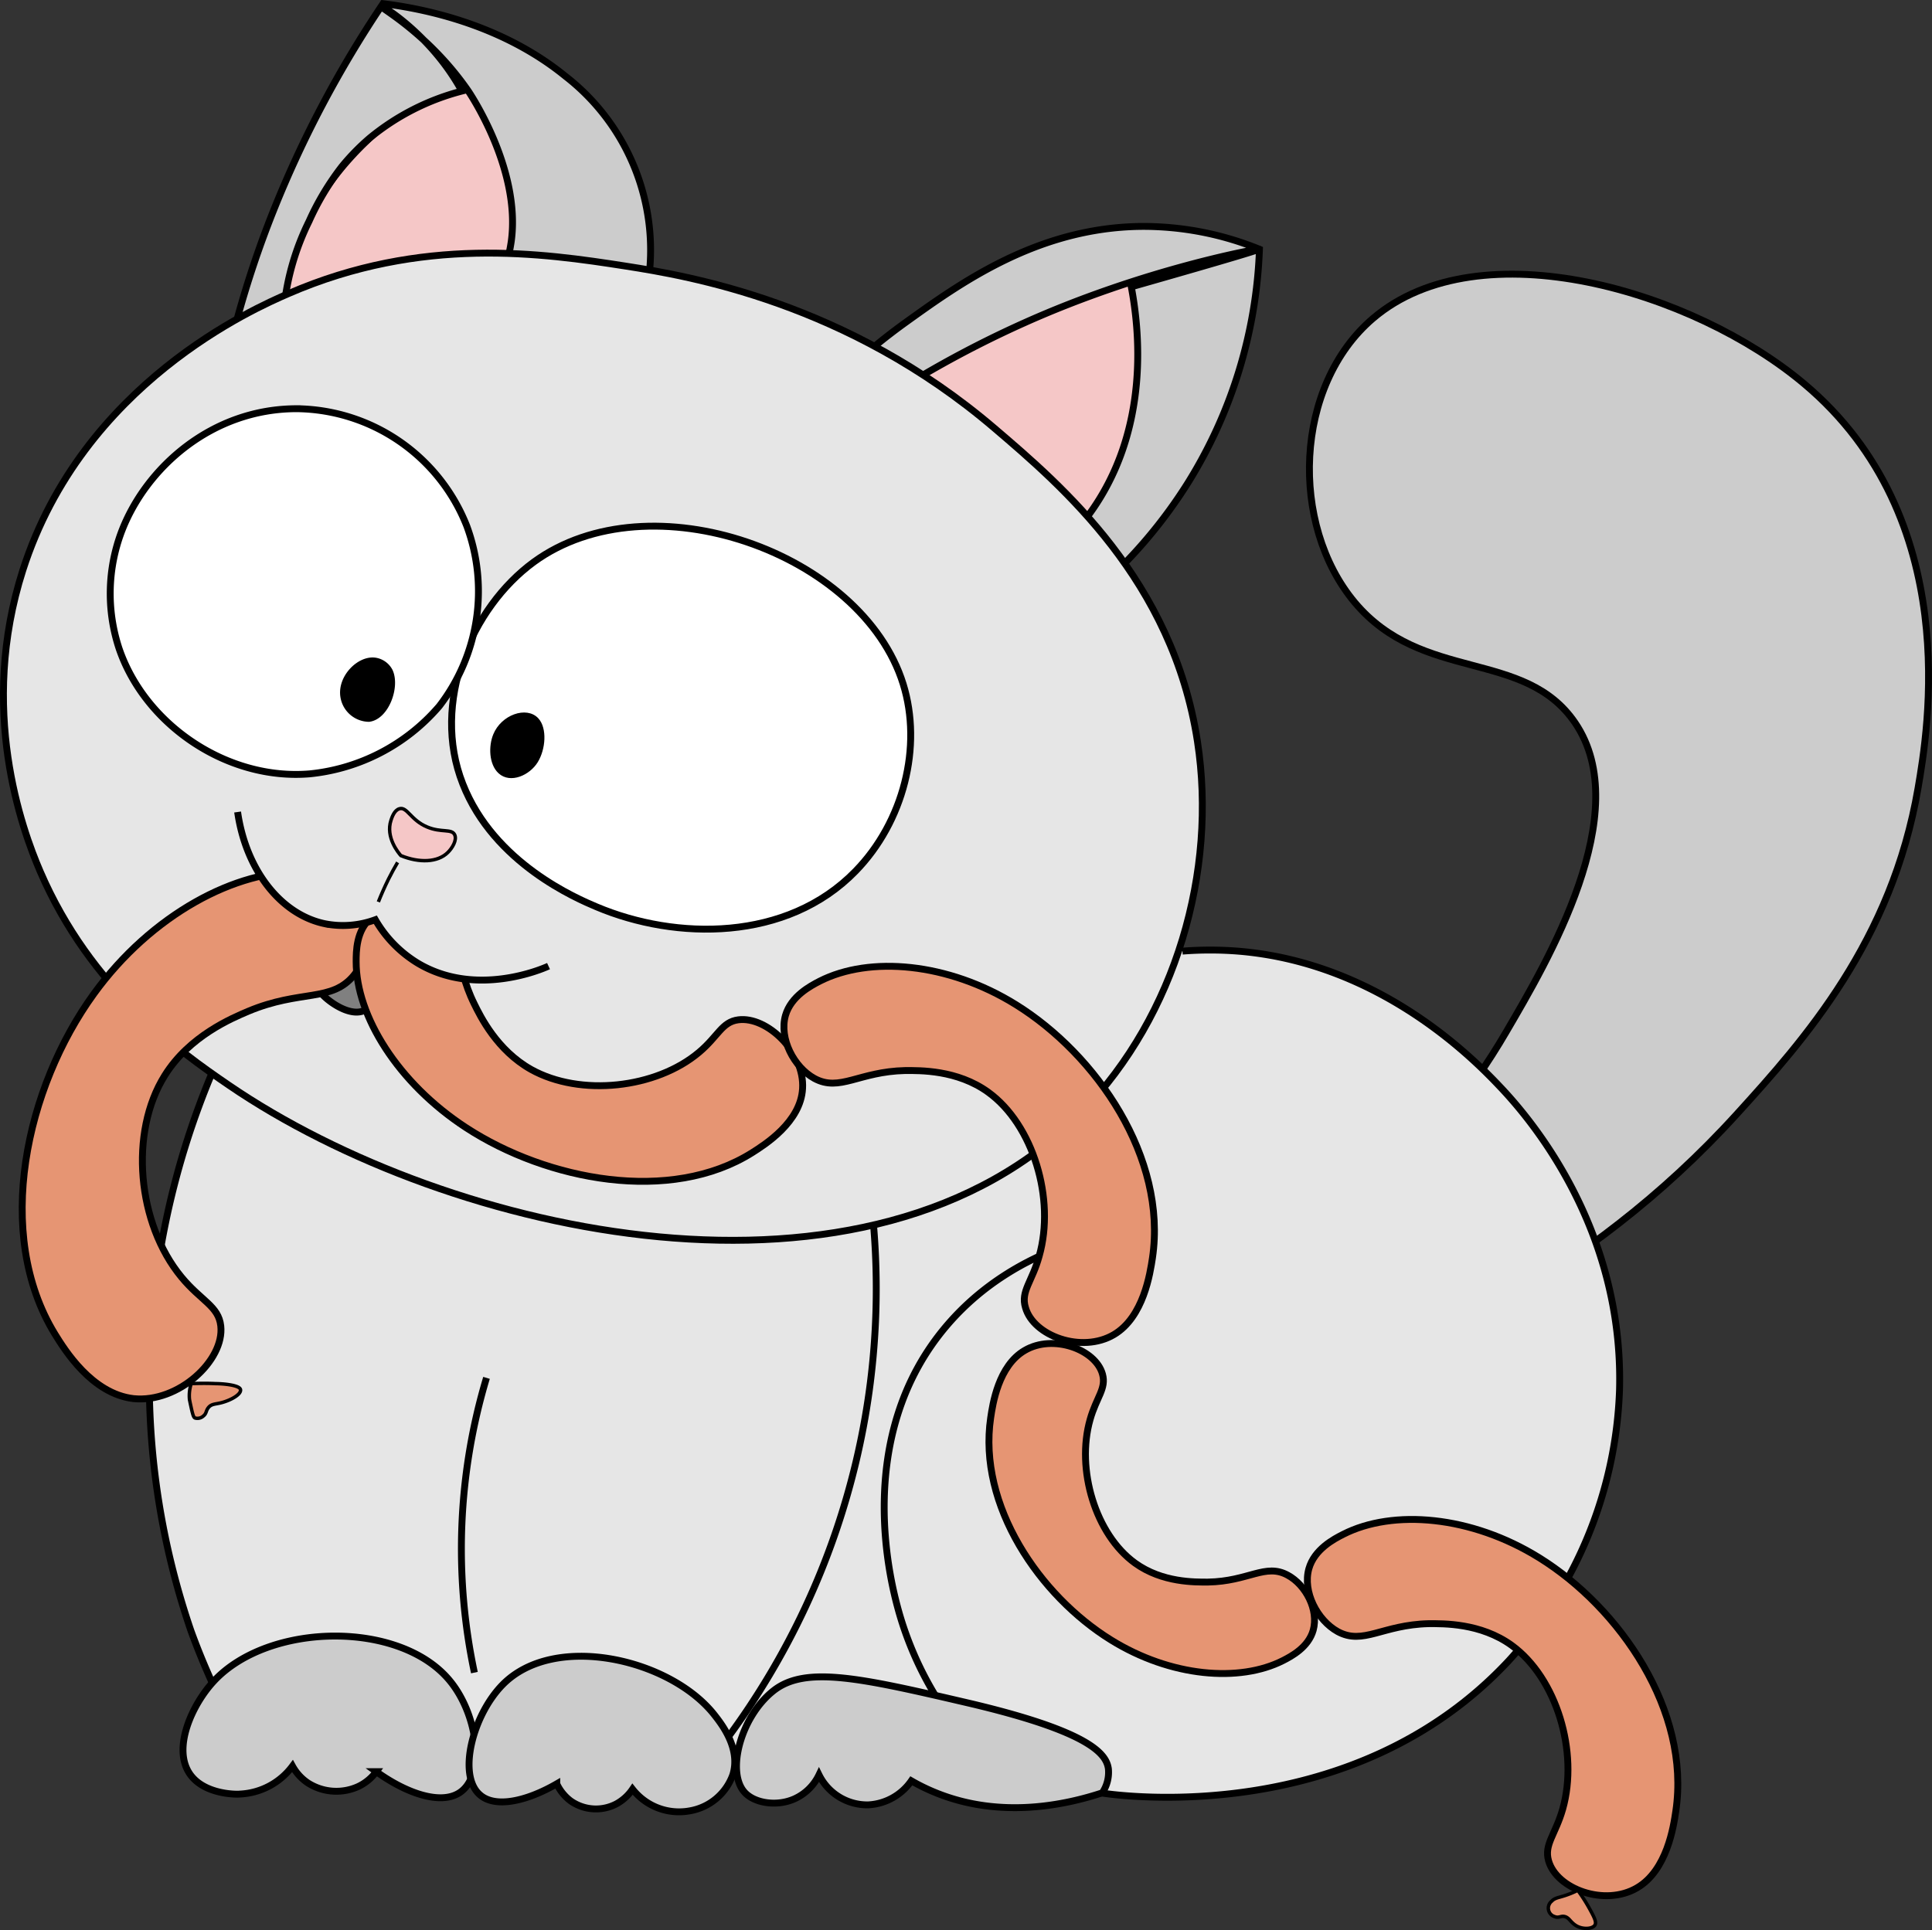 <svg xmlns="http://www.w3.org/2000/svg" viewBox="0 0 281 280.78"><rect x="0" y="0" width="281" height="280.78" fill="#333333" stroke="none"/><defs><style type="text/css">.cls-1{fill:#f5c7c7;}.cls-1,.cls-10,.cls-2,.cls-3,.cls-4,.cls-5,.cls-6,.cls-7,.cls-8,.cls-9{stroke:#000;stroke-miterlimit:10;}.cls-1,.cls-10,.cls-6,.cls-9{stroke-width:0.5px;}.cls-2{fill:#ccc;}.cls-3{fill:#e6e6e6;}.cls-4,.cls-9{fill:none;}.cls-5{fill:#fff;}.cls-7{fill:gray;}.cls-10,.cls-8{fill:#e69573;}</style></defs><title>Ресурс 56</title><g id="Слой_2" data-name="Слой 2"><g id="Светлые_котики" data-name="Светлые котики"><path class="cls-1" d="M41.42,43.9a34.66,34.66,0,0,1,3.5-11.76C52,17.9,67.28,10.62,73.38,8.06a138.51,138.51,0,0,1,12.76,15.8,14.37,14.37,0,0,1,2.53,5.39c1,5.08-1.63,9.44-3.48,11.83Z"/><path class="cls-2" d="M82.21,11.07A32,32,0,0,1,94,42.67L72.4,41.92a25.91,25.91,0,0,0,1.12-3,27.48,27.48,0,0,0,.84-3.81c1.47-10.64-6.29-21.93-6.29-21.93C62.41,5,55.37,1.16,55.53,1s4.32,2.49,8.06,7a33.64,33.64,0,0,1,3.59,5.25A34.82,34.82,0,0,0,53.75,20.1a32.7,32.7,0,0,0-4,4.09,39,39,0,0,0-4.8,8,37.11,37.11,0,0,0-3.63,12.39l-6.8,1.72a146.74,146.74,0,0,1,5.19-15.49A161.17,161.17,0,0,1,55.71.53C60.15,1.08,72.3,3,82.21,11.07Z"/><path class="cls-2" d="M187.18,203.08c17.23-5.47,43.48-16.83,65.43-41,9.87-10.85,22.54-25.16,26.36-47.42,1.42-8.28,6.73-39.24-16.56-58.82-16.08-13.52-47.15-22.77-62.69-9.54-11.53,9.82-12.17,30-2.68,41.34,9.86,11.75,24.69,6.69,32.06,17.53,8.82,13-4.09,34.79-10,44.9-10.64,18.28-25.39,30-37.31,37.24"/><path class="cls-3" d="M38.52,141a117.17,117.17,0,0,0-15.23,41.12,112.25,112.25,0,0,0,4.48,55.12,103.1,103.1,0,0,0,5.37,12.25c31.13,3,56.27,5.84,73.44,7.87,26.81,3.18,37.18,1,53.74,3.5,2.91.44,36.56,4.93,59.1-19.24a61.45,61.45,0,0,0,16.13-39.38c.65-23.66-13.07-39.51-17-43.74-3-3.17-17-18.39-38.51-20.13a52,52,0,0,0-8.06,0"/><path class="cls-4" d="M126.28,171.58a109,109,0,0,1-1.79,41.12A110.55,110.55,0,0,1,105.69,253"/><path class="cls-1" d="M123.46,61.28A88.6,88.6,0,0,1,140,48.71,91.35,91.35,0,0,1,175.2,36.93c.57,4.52,1.78,19.09-7.93,32.36A44.1,44.1,0,0,1,156.2,79.86Z"/><path class="cls-2" d="M172.75,70.29a70.73,70.73,0,0,1-13.09,15.39l-6.37-5.25a35.67,35.67,0,0,0,4.88-5.29c9.45-12.62,7.42-27.84,6.37-33.41,15.38-4.38,18.64-5.41,18.61-5.5S166.47,39.1,148.91,47a152.13,152.13,0,0,0-26,14.9l-6-1.56a88.94,88.94,0,0,1,14.94-13.53c7.92-5.69,19.09-13.7,34.09-13.87a44.74,44.74,0,0,1,17.24,3.32A69,69,0,0,1,172.75,70.29Z"/><path class="cls-3" d="M144.64,62.3C123.24,44,100.1,40.13,91.06,38.72c-12.13-1.89-29.69-4.45-49.12,4-4.76,2.07-29.87,13-38.61,40.21-6.49,20.24-.15,37.67,2.52,43.86,7.38,17.11,20.27,26.18,27.4,31.06,32.15,22,93.4,35.61,124.23,3.82,13.48-13.9,19.6-34.88,16.68-53.82C170.55,84.42,154.47,70.69,144.64,62.3Z"/><path class="cls-1" d="M62.13,120.31c-2.4-1-2.93-3-4.05-2.65-.73.22-1.06,1.21-1.21,1.66-.83,2.5,1.11,4.78,1.43,5.15,2.68,1.1,5.37,1,6.83-.45.64-.62,1.37-1.81,1-2.58C65.69,120.52,64.19,121.18,62.13,120.31Z"/><path class="cls-4" d="M46.6,130.09a13.53,13.53,0,0,0,3.72,3.49c5.38,3.58,12.86,4.75,14.8,5"/><path class="cls-2" d="M27.73,258.24c-2.81-3.75.22-10.32,3.42-13.72,8-8.54,27.05-8.81,34.28,0,4.13,5,5.26,13.94,1.3,16.35-2.72,1.66-7.54.08-12-3.13a7,7,0,0,1-2.6,2.15,7.68,7.68,0,0,1-7.32-.49,7,7,0,0,1-2.27-2.47A10.11,10.11,0,0,1,34.88,261C34.62,261.05,29.91,261.15,27.73,258.24Z"/><path class="cls-2" d="M106.58,258.2c1.19-3.8-1.61-7.37-2.69-8.74-6.38-8.1-23.22-12.07-30.78-4.38-4.37,4.45-6.58,13.14-3.34,16,2.21,2,6.76,1,11.21-1.57A6.58,6.58,0,0,0,83,262a6.39,6.39,0,0,0,6.63.44A6.74,6.74,0,0,0,92,260.29a8.6,8.6,0,0,0,8.28,3.16A8.1,8.1,0,0,0,106.58,258.2Z"/><path class="cls-4" d="M166.59,178.58c-4.15.41-18.52,2.34-28.66,14-14.36,16.52-8.11,38.65-7.17,42a49.44,49.44,0,0,0,5.38,12.25"/><path class="cls-2" d="M161.21,257.32c-.29-2.07-2.41-5.38-20.6-9.62-15.58-3.63-23.47-5.38-28.09-1.75-4.87,3.83-6.93,12-4.15,14.87,1.47,1.53,4.66,2,7.17.88a7.28,7.28,0,0,0,3.58-3.5,7.83,7.83,0,0,0,7.16,4.37,8.13,8.13,0,0,0,6.27-3.5,27.84,27.84,0,0,0,3.59,1.75c9.59,3.89,19.14,1.66,24.18,0A5.34,5.34,0,0,0,161.21,257.32Z"/><path class="cls-4" d="M70.76,200.45A86.57,86.57,0,0,0,69,243.33"/><path class="cls-5" d="M77.64,81.76c-9.06,6.62-15,20.43-10.33,32.28,4.53,11.58,16.64,16.7,19.46,17.89,11.54,4.88,27.67,5.08,37.66-5.19,7-7.18,9.76-18.14,6.93-27.23C125.39,80.34,94.5,69.46,77.64,81.76Z"/><path class="cls-5" d="M17.65,77.41c3.53-9.35,13.18-18,25.61-17.95A26.92,26.92,0,0,1,67.9,76.55a27.38,27.38,0,0,1-4,26.17l-.12.14a28.54,28.54,0,0,1-18.74,9.72c-12,1-24-7.15-27.75-18.32A25.5,25.5,0,0,1,17.65,77.41Z"/><path class="cls-6" d="M54.54,95.92a3.09,3.09,0,0,1,2.31,1.62c1.13,2.34-.53,6.92-3.19,7.22a4,4,0,0,1-3.9-3.39C49.3,98.5,52.16,95.62,54.54,95.92Z"/><path class="cls-6" d="M78.11,104.67c1.22,1.32,1,4.27-.11,6.08s-3.76,3-5.32,1.56c-1.31-1.21-1.38-3.73-.71-5.37C73.08,104.2,76.58,103,78.11,104.67Z"/><path class="cls-7" d="M45.17,141.14c-.62,1,1.21,3.09,2.06,3.88,1.22,1.14,4.07,3,6,1.87a3.19,3.19,0,0,0,1.47-3.31C53.93,140.46,46.19,139.43,45.17,141.14Z"/><path class="cls-8" d="M8,194.1c-9-14.66-4.23-35.9,5.66-49.53C22,133.06,34.4,126.44,44.19,126.85c1.85.08,5.7.29,7.89,3,2.58,3.15,2,8.71-.58,12-3.25,4-7.74,2.06-15.4,5.27-2.34,1-8.53,3.56-12.13,9.33-5.22,8.33-4,21.57,2.42,29.34,2.87,3.48,5.4,4.21,5.72,7.1.56,5-6.17,11.25-12.69,10.58C13.35,202.77,9.4,196.36,8,194.1Z"/><path class="cls-8" d="M109.43,167.67c-11.9,7.52-29.85,4.07-41.63-3.61-9.94-6.48-16-16.28-16-24.14,0-1.48,0-4.58,2.17-6.38,2.54-2.13,7.21-1.79,10,.24,3.49,2.53,2,6.16,5,12.25.91,1.86,3.32,6.77,8.27,9.55,7.17,4,18.19,2.78,24.44-2.5,2.8-2.36,3.31-4.41,5.71-4.72,4.18-.54,9.65,4.74,9.34,10C116.47,163.22,111.26,166.51,109.43,167.67Z"/><path class="cls-8" d="M167.62,183c2.16-14.58-8.14-29.57-19.87-36.85-9.9-6.15-21.28-7.09-28.51-3.42-1.36.7-4.19,2.19-5,5-.94,3.36,1.23,7.52,4.21,9.16,3.7,2,6.45-1,13.22-1.15,2.07,0,7.53-.13,12.06,3.15,6.54,4.73,9.78,15.53,7.42,23.82-1,3.71-2.73,5.14-2,7.52,1.16,4.13,8.18,6.69,12.86,3.93C166.34,191.6,167.28,185.22,167.62,183Z"/><path class="cls-8" d="M243.74,263.47c2.17-14.58-8.14-29.57-19.87-36.85-9.9-6.15-21.28-7.09-28.5-3.41-1.37.69-4.2,2.18-5,5-.94,3.35,1.23,7.52,4.21,9.16,3.71,2,6.46-1,13.23-1.16,2.06,0,7.52-.13,12.05,3.15,6.54,4.74,9.78,15.53,7.43,23.82-1.06,3.71-2.73,5.15-2.06,7.52,1.17,4.13,8.18,6.7,12.87,3.94C242.46,272.1,243.41,265.72,243.74,263.47Z"/><path class="cls-8" d="M144.09,206.25c-1.9,12.78,7.17,25.93,17.48,32.32,8.7,5.4,18.7,6.23,25.05,3,1.19-.61,3.68-1.91,4.38-4.41.82-2.94-1.08-6.59-3.7-8-3.26-1.79-5.68.9-11.63,1-1.81,0-6.61.11-10.58-2.76-5.76-4.16-8.61-13.63-6.54-20.89.92-3.25,2.39-4.51,1.8-6.6-1-3.62-7.2-5.87-11.31-3.45C145.21,198.69,144.38,204.28,144.09,206.25Z"/><path class="cls-3" d="M34.56,118.13c1.21,8.44,6.27,14.9,12.67,16.25a13.6,13.6,0,0,0,7.36-.58,17.79,17.79,0,0,0,6.19,6.33c8.38,5,18,.88,19,.42"/><path class="cls-9" d="M57.83,125.46c-.45.75-.89,1.57-1.33,2.44-.57,1.16-1.06,2.27-1.47,3.31"/><path class="cls-10" d="M229.48,275a24,24,0,0,1,1.59,2.46c.8,1.44,1.19,2.18.89,2.62-.4.6-1.91.63-2.82,0-.73-.48-.92-1.08-1.52-1.25s-.86.25-1.5,0a1.29,1.29,0,0,1-.43-2.25c.4-.43.85-.48,1.66-.73A13.82,13.82,0,0,0,229.48,275Z"/><path class="cls-10" d="M27.81,201.29s0,0,0,0,1.82-.09,3.58,0c.87,0,3.46.18,3.59.87s-1.39,1.54-2.76,1.9c-.86.23-1.43.16-1.87.67s-.27.86-.76,1.26a1.27,1.27,0,0,1-1.22.3c-.18-.09-.29-.26-.56-1.5-.16-.73-.24-1.1-.26-1.31A5.67,5.67,0,0,1,27.81,201.29Z"/></g></g></svg>